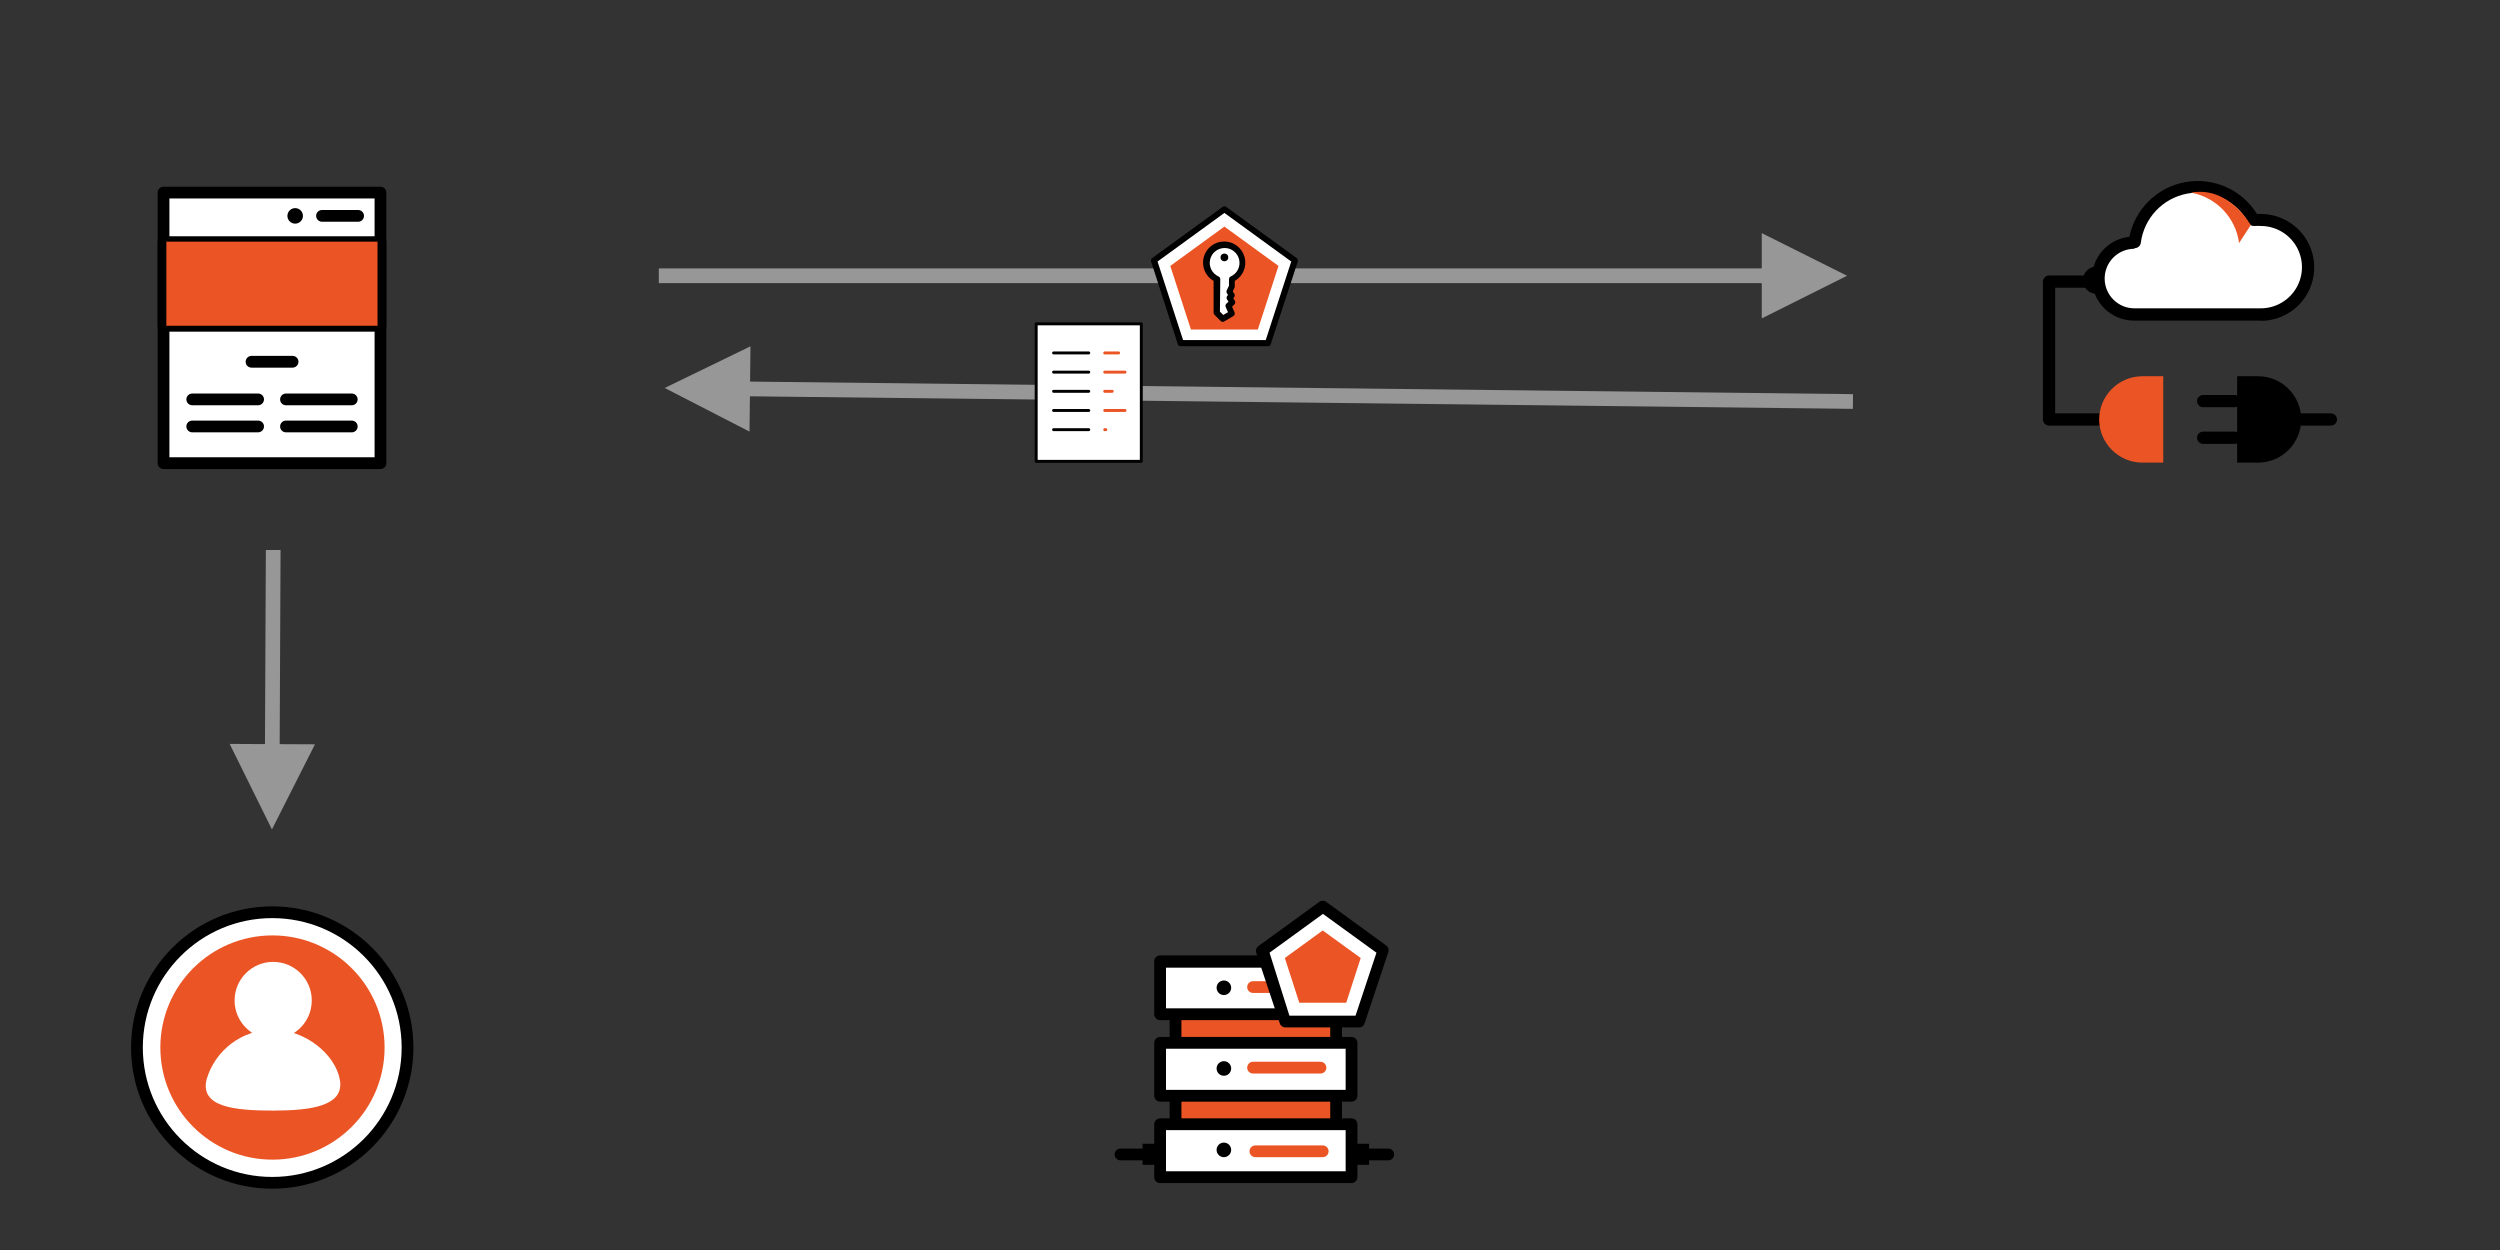 <?xml version="1.0" encoding="UTF-8"?>
<svg width="850px" height="425px" viewBox="0 0 850 425" version="1.1" xmlns="http://www.w3.org/2000/svg" xmlns:xlink="http://www.w3.org/1999/xlink">
    <rect x="0" y="0" width="850" height="425" fill="#333333" stroke="none"/>
    <!-- Generator: Sketch 54.1 (76490) - https://sketchapp.com -->
    <title>oauth-implicit-9</title>
    <desc>Created with Sketch.</desc>
    <g id="Page-9" stroke="none" stroke-width="1" fill="none" fill-rule="evenodd">
        <g id="SPA-2" transform="translate(50, 61)" fill-rule="nonzero">
            <g id="SPA">
                <rect id="Rectangle" fill="#FFFFFF" x="5.6" y="4.48" width="73.76" height="92"></rect>
                <path d="M79.36,98.48 L5.6,98.48 C4.495,98.48 3.6,97.585 3.6,96.48 L3.6,4.48 C3.6,3.375 4.495,2.48 5.6,2.48 L79.36,2.48 C80.465,2.48 81.36,3.375 81.36,4.48 L81.36,96.48 C81.36,97.585 80.465,98.48 79.36,98.48 Z M7.6,94.48 L77.36,94.48 L77.36,6.48 L7.6,6.48 L7.6,94.48 Z" id="Shape" fill="#000000"></path>
                <path d="M79.36,51.76 L5.6,51.76 C4.495,51.76 3.6,50.865 3.6,49.76 L3.6,21.32 C3.621,20.224 4.504,19.341 5.6,19.32 L79.36,19.32 C80.465,19.32 81.36,20.215 81.36,21.32 L81.36,49.76 C81.36,50.865 80.465,51.76 79.36,51.76 Z M7.6,47.76 L77.36,47.76 L77.36,23.32 L7.6,23.32 L7.6,47.76 Z" id="Shape" fill="#000000"></path>
                <circle id="Oval" fill="#000000" cx="50.36" cy="12.4" r="2.64"></circle>
                <path d="M71.76,14.4 L59.48,14.4 C58.384,14.379 57.501,13.496 57.48,12.4 C57.48,11.295 58.375,10.4 59.48,10.4 L71.76,10.4 C72.865,10.4 73.76,11.295 73.76,12.4 C73.76,13.505 72.865,14.4 71.76,14.4 Z" id="Path" fill="#000000"></path>
                <path d="M49.48,64 L35.52,64 C34.415,64 33.52,63.105 33.52,62 C33.52,60.895 34.415,60 35.52,60 L49.48,60 C50.585,60 51.48,60.895 51.48,62 C51.459,63.096 50.576,63.979 49.48,64 L49.48,64 Z" id="Path" fill="#000000"></path>
                <path d="M37.76,76.8 L15.36,76.8 C14.264,76.779 13.381,75.896 13.36,74.8 C13.36,73.695 14.255,72.8 15.36,72.8 L37.76,72.8 C38.865,72.8 39.76,73.695 39.76,74.8 C39.739,75.896 38.856,76.779 37.76,76.8 L37.76,76.8 Z" id="Path" fill="#000000"></path>
                <path d="M37.76,86 L15.36,86 C14.264,85.979 13.381,85.096 13.36,84 C13.36,82.895 14.255,82 15.36,82 L37.76,82 C38.865,82 39.76,82.895 39.76,84 C39.739,85.096 38.856,85.979 37.76,86 Z" id="Path" fill="#000000"></path>
                <path d="M69.6,76.8 L47.24,76.8 C46.135,76.8 45.24,75.905 45.24,74.8 C45.24,73.695 46.135,72.8 47.24,72.8 L69.6,72.8 C70.705,72.8 71.6,73.695 71.6,74.8 C71.6,75.905 70.705,76.8 69.6,76.8 Z" id="Path" fill="#000000"></path>
                <path d="M69.6,86 L47.24,86 C46.135,86 45.24,85.105 45.24,84 C45.24,82.895 46.135,82 47.24,82 L69.6,82 C70.705,82 71.6,82.895 71.6,84 C71.6,85.105 70.705,86 69.6,86 Z" id="Path" fill="#000000"></path>
                <rect id="Rectangle" fill="#EB5424" x="6.56" y="21.16" width="71.8" height="28.6"></rect>
            </g>
        </g>
        <g id="API-2" transform="translate(692, 61)" fill-rule="nonzero">
            <g id="API">
                <path d="M24.667,83.708 L4.667,83.708 C3.525,83.686 2.606,82.766 2.583,81.625 L2.583,34.75 C2.606,33.609 3.525,32.689 4.667,32.667 L19.958,32.667 C21.109,32.667 22.042,33.599 22.042,34.75 C22.042,35.901 21.109,36.833 19.958,36.833 L6.75,36.833 L6.75,79.542 L24.667,79.542 C25.817,79.542 26.75,80.474 26.75,81.625 C26.75,82.776 25.817,83.708 24.667,83.708 Z" id="Path" fill="#000000"></path>
                <path d="M100.5,83.708 L88.5,83.708 C87.349,83.708 86.417,82.776 86.417,81.625 C86.417,80.474 87.349,79.542 88.5,79.542 L100.5,79.542 C101.651,79.542 102.583,80.474 102.583,81.625 C102.583,82.776 101.651,83.708 100.5,83.708 Z" id="Path" fill="#000000"></path>
                <path d="M43.5,96.292 L36.375,96.292 C28.294,96.246 21.754,89.706 21.708,81.625 L21.708,81.625 C21.731,73.527 28.278,66.962 36.375,66.917 L43.5,66.917 L43.5,96.292 Z" id="Path" fill="#EB5424"></path>
                <path d="M67.75,77.458 L57.083,77.458 C55.933,77.458 55,76.526 55,75.375 C55,74.224 55.933,73.292 57.083,73.292 L67.75,73.292 C68.891,73.314 69.811,74.234 69.833,75.375 C69.833,76.526 68.901,77.458 67.75,77.458 Z" id="Path" fill="#000000"></path>
                <path d="M67.75,89.917 L57.083,89.917 C55.933,89.917 55,88.984 55,87.833 C55,86.683 55.933,85.75 57.083,85.75 L67.75,85.75 C68.901,85.75 69.833,86.683 69.833,87.833 C69.833,88.984 68.901,89.917 67.75,89.917 L67.75,89.917 Z" id="Path" fill="#000000"></path>
                <path d="M68.625,66.917 L75.75,66.917 C83.857,66.94 90.417,73.518 90.417,81.625 L90.417,81.625 C90.394,89.716 83.841,96.269 75.75,96.292 L68.625,96.292 L68.625,66.917 Z" id="Path" fill="#000000"></path>
                <path d="M20.833,38.917 L20.833,38.917 C18.256,38.917 16.167,36.827 16.167,34.25 L16.167,34.25 C16.19,31.689 18.272,29.625 20.833,29.625 L20.833,29.625" id="Path" fill="#000000"></path>
                <path d="M76.667,13.75 C75.856,13.769 75.048,13.853 74.25,14 C69.82,5.701 60.525,1.228 51.276,2.943 C42.027,4.657 34.953,12.165 33.792,21.5 L33.792,21.5 C29.43,21.5 25.4,23.827 23.219,27.604 C21.038,31.381 21.038,36.035 23.219,39.813 C25.4,43.59 29.43,45.917 33.792,45.917 L76.667,45.917 C85.549,45.917 92.75,38.716 92.75,29.833 C92.75,20.951 85.549,13.75 76.667,13.75 Z" id="Path" fill="#FFFFFF"></path>
                <path d="M76.667,48 L33.583,48 C25.982,48.023 19.693,42.091 19.271,34.501 C18.849,26.911 24.443,20.319 32,19.5 C33.945,9.984 41.497,2.617 51.058,0.909 C60.619,-0.799 70.255,3.497 75.375,11.75 C75.805,11.709 76.237,11.709 76.667,11.75 C83.157,11.75 89.154,15.213 92.399,20.833 C95.645,26.454 95.645,33.379 92.399,39 C89.154,44.621 83.157,48.083 76.667,48.083 L76.667,48 Z M33.708,23.583 C28.116,23.583 23.583,28.116 23.583,33.708 C23.583,39.3 28.116,43.833 33.708,43.833 L76.667,43.833 C81.668,43.833 86.29,41.165 88.791,36.833 C91.292,32.502 91.292,27.165 88.791,22.833 C86.29,18.502 81.668,15.833 76.667,15.833 C76.001,15.772 75.332,15.772 74.667,15.833 C73.779,15.954 72.907,15.526 72.458,14.75 C68.424,7.276 60.023,3.264 51.674,4.824 C43.325,6.383 36.94,13.157 35.875,21.583 C35.708,22.641 34.779,23.409 33.708,23.375 L33.708,23.583 Z" id="Shape" fill="#000000"></path>
                <path d="M52.958,4.5 C61.538,6.066 68.133,12.98 69.292,21.625 L73.25,15.542 C73.25,15.542 65.875,2.125 52.958,4.5 Z" id="Path" fill="#EB5424"></path>
            </g>
        </g>
        <g id="User-2" transform="translate(42, 305)" fill-rule="nonzero">
            <g id="User">
                <circle id="Oval" fill="#FFFFFF" cx="50.56" cy="51.16" r="46"></circle>
                <path d="M50.56,99.16 C24.05,99.16 2.56,77.67 2.56,51.16 C2.56,24.65 24.05,3.16 50.56,3.16 C77.07,3.16 98.56,24.65 98.56,51.16 C98.56,63.89 93.503,76.099 84.501,85.101 C75.499,94.103 63.29,99.16 50.56,99.16 Z M50.56,7.16 C26.259,7.16 6.56,26.859 6.56,51.16 C6.56,75.461 26.259,95.16 50.56,95.16 C74.861,95.16 94.56,75.461 94.56,51.16 C94.56,26.859 74.861,7.16 50.56,7.16 Z" id="Shape" fill="#000000"></path>
                <circle id="Oval" fill="#EB5424" cx="50.64" cy="51.16" r="38.12"></circle>
                <circle id="Oval" fill="#FFFFFF" cx="50.88" cy="35.16" r="13.12"></circle>
                <path d="M28.24,62 C31.178,51.949 40.408,45.051 50.88,45.08 C61.64,45.08 72,53.36 73.56,62.16 C75.12,70.96 64,72.6 50.88,72.6 C37.76,72.6 25.92,71.4 28.24,62 Z" id="Path" fill="#FFFFFF"></path>
            </g>
        </g>
        <g id="Authorization-Server-2" transform="translate(376, 305)" fill-rule="nonzero">
            <g id="Authorization-Server">
                <rect id="Rectangle" fill="#EB5424" x="23.72" y="34.28" width="54.56" height="48.56"></rect>
                <path d="M78.28,84.84 L23.68,84.84 C22.584,84.819 21.701,83.936 21.68,82.84 L21.68,34.28 C21.68,33.175 22.575,32.28 23.68,32.28 L78.28,32.28 C79.385,32.28 80.28,33.175 80.28,34.28 L80.28,82.84 C80.28,83.945 79.385,84.84 78.28,84.84 Z M25.68,80.84 L76.28,80.84 L76.28,36.28 L25.68,36.28 L25.68,80.84 Z" id="Shape" fill="#000000"></path>
                <rect id="Rectangle" fill="#FFFFFF" x="18.44" y="49.56" width="65.08" height="18"></rect>
                <path d="M83.52,69.56 L18.44,69.56 C17.344,69.539 16.461,68.656 16.44,67.56 L16.44,49.56 C16.44,48.455 17.335,47.56 18.44,47.56 L83.52,47.56 C84.625,47.56 85.52,48.455 85.52,49.56 L85.52,67.56 C85.52,68.665 84.625,69.56 83.52,69.56 Z M20.44,65.56 L81.52,65.56 L81.52,51.56 L20.44,51.56 L20.44,65.56 Z" id="Shape" fill="#000000"></path>
                <rect id="Rectangle" fill="#FFFFFF" x="18.44" y="21.84" width="65.08" height="18"></rect>
                <path d="M83.52,41.84 L18.44,41.84 C17.335,41.84 16.44,40.945 16.44,39.84 L16.44,21.84 C16.44,20.735 17.335,19.84 18.44,19.84 L83.52,19.84 C84.625,19.84 85.52,20.735 85.52,21.84 L85.52,40 C85.436,41.042 84.565,41.843 83.52,41.84 Z M20.44,37.84 L81.52,37.84 L81.52,24 L20.44,24 L20.44,37.84 Z" id="Shape" fill="#000000"></path>
                <rect id="Rectangle" fill="#FFFFFF" x="18.44" y="77.24" width="65.08" height="18"></rect>
                <path d="M83.52,97.24 L18.44,97.24 C17.335,97.24 16.44,96.345 16.44,95.24 L16.44,77.24 C16.461,76.144 17.344,75.261 18.44,75.24 L83.52,75.24 C84.625,75.24 85.52,76.135 85.52,77.24 L85.52,95.24 C85.52,96.345 84.625,97.24 83.52,97.24 Z M20.44,93.24 L81.52,93.24 L81.52,79.24 L20.44,79.24 L20.44,93.24 Z" id="Shape" fill="#000000"></path>
                <path d="M16.56,89.52 L4.96,89.52 C3.864,89.499 2.981,88.616 2.96,87.52 C2.96,86.415 3.855,85.52 4.96,85.52 L16.56,85.52 C17.665,85.52 18.56,86.415 18.56,87.52 C18.539,88.616 17.656,89.499 16.56,89.52 L16.56,89.52 Z" id="Path" fill="#000000"></path>
                <path d="M96,89.52 L84.44,89.52 C83.335,89.52 82.44,88.625 82.44,87.52 C82.44,86.415 83.335,85.52 84.44,85.52 L96,85.52 C97.105,85.52 98,86.415 98,87.52 C98,88.625 97.105,89.52 96,89.52 Z" id="Path" fill="#000000"></path>
                <rect id="Rectangle" fill="#000000" x="12.48" y="83.88" width="5.04" height="7.16"></rect>
                <rect id="Rectangle" fill="#000000" x="84.44" y="83.88" width="5.04" height="7.16"></rect>
                <path d="M72.96,60 L50.04,60 C48.935,60 48.04,59.105 48.04,58 C48.04,56.895 48.935,56 50.04,56 L72.96,56 C74.065,56 74.96,56.895 74.96,58 C74.96,59.105 74.065,60 72.96,60 L72.96,60 Z" id="Path" fill="#EB5424"></path>
                <path d="M73.72,88.44 L50.84,88.44 C49.735,88.44 48.84,87.545 48.84,86.44 C48.84,85.335 49.735,84.44 50.84,84.44 L73.72,84.44 C74.825,84.44 75.72,85.335 75.72,86.44 C75.72,87.545 74.825,88.44 73.72,88.44 Z" id="Path" fill="#EB5424"></path>
                <path d="M72.96,32.6 L50.04,32.6 C48.935,32.6 48.04,31.705 48.04,30.6 C48.04,29.495 48.935,28.6 50.04,28.6 L72.96,28.6 C74.056,28.621 74.939,29.504 74.96,30.6 C74.96,31.13 74.749,31.639 74.374,32.014 C73.999,32.389 73.49,32.6 72.96,32.6 Z" id="Path" fill="#EB5424"></path>
                <circle id="Oval" fill="#000000" cx="40.12" cy="30.84" r="2.48"></circle>
                <circle id="Oval" fill="#000000" cx="40.12" cy="58.28" r="2.48"></circle>
                <circle id="Oval" fill="#000000" cx="40.12" cy="85.96" r="2.48"></circle>
                <polygon id="Path" fill="#FFFFFF" points="75.4 21.68 58.56 21.68 62.36 12.2 71.6 12.2"></polygon>
                <path d="M75.4,23.68 L58.56,23.68 C57.889,23.681 57.261,23.352 56.88,22.8 C56.581,22.223 56.581,21.537 56.88,20.96 L60.68,11.44 C60.992,10.68 61.738,10.188 62.56,10.2 L71.6,10.2 C72.422,10.188 73.168,10.68 73.48,11.44 L77.24,20.96 C77.561,21.531 77.561,22.229 77.24,22.8 C76.84,23.414 76.13,23.754 75.4,23.68 Z M61.52,19.68 L72.44,19.68 L70.24,14.2 L63.68,14.2 L61.52,19.68 Z" id="Shape" fill="#000000"></path>
                <polygon id="Path" fill="#FFFFFF" points="73.72 3.24 53.2 18.16 61.04 42.32 86.44 42.32 94.28 18.16"></polygon>
                <path d="M86.4,44.32 L61.04,44.32 C60.162,44.325 59.383,43.757 59.12,42.92 L51.12,18.92 C50.85,18.025 51.21,17.059 52,16.56 L72.56,1.64 C73.259,1.113 74.221,1.113 74.92,1.64 L95.44,16.56 C96.082,17.113 96.307,18.01 96,18.8 L88,42.8 C87.82,43.582 87.19,44.18 86.4,44.32 Z M62.4,40.32 L84.88,40.32 L92,18.92 L73.8,5.72 L55.64,18.92 L62.4,40.32 Z" id="Shape" fill="#000000"></path>
                <polygon id="Path" fill="#EB5424" points="73.72 11.36 60.84 20.72 65.76 35.92 81.72 35.92 86.64 20.72"></polygon>
            </g>
        </g>
        <path id="Line-2" d="M599,96.26 L224,96.26 L224,91.26 L599,91.26 L599,79.26 L628,93.76 L599,108.26 L599,96.26 Z" fill="#979797" fill-rule="nonzero"></path>
        <g id="Access-Token-2" transform="translate(390, 69)" fill-rule="nonzero">
            <g id="Access-Token">
                <polygon id="Path" fill="#FFFFFF" points="26.292 2.104 2.333 19.521 11.479 47.688 41.104 47.688 50.25 19.521"></polygon>
                <path d="M41.104,48.708 L11.479,48.708 C10.979,48.741 10.528,48.406 10.417,47.917 L1.354,19.833 C1.245,19.429 1.394,19 1.729,18.75 L25.688,1.354 C26.051,1.08 26.553,1.08 26.917,1.354 L50.875,18.75 C51.229,19.024 51.378,19.488 51.25,19.917 L42.083,47.917 C41.992,48.383 41.579,48.717 41.104,48.708 Z M12.25,46.625 L40.354,46.625 L49.021,19.917 L26.292,3.396 L3.562,19.917 L12.25,46.625 Z" id="Shape" fill="#000000"></path>
                <polygon id="Path" fill="#EB5424" points="26.292 8.042 7.896 21.417 14.917 43.042 37.667 43.042 44.688 21.417"></polygon>
                <path d="M23.75,25.896 C21.128,24.7 19.694,21.838 20.306,19.023 C20.918,16.207 23.41,14.198 26.292,14.198 C29.173,14.198 31.665,16.207 32.277,19.023 C32.889,21.838 31.455,24.7 28.833,25.896 L28.833,25.896 L28.833,28.417 L28,30.125 L28.833,31.438 L28.083,32.271 L29.021,33.792 L27.688,35.021 L28.833,37.5 L25.75,39.312 L23.667,37.229 L23.667,25.896 L23.75,25.896 Z" id="Path" fill="#FFFFFF"></path>
                <path d="M25.75,40.438 C25.475,40.434 25.213,40.321 25.021,40.125 L22.938,38.042 C22.732,37.847 22.618,37.575 22.625,37.292 L22.625,26.521 C19.808,24.894 18.434,21.578 19.276,18.436 C20.118,15.294 22.966,13.109 26.219,13.109 C29.472,13.109 32.319,15.294 33.161,18.436 C34.003,21.578 32.63,24.894 29.812,26.521 L29.812,28.417 C29.821,28.57 29.785,28.721 29.708,28.854 L29.125,30.062 L29.646,30.875 C29.918,31.262 29.874,31.788 29.542,32.125 L29.312,32.375 L29.833,33.25 C30.095,33.665 30.025,34.207 29.667,34.542 L28.896,35.271 L29.729,37.146 C29.943,37.632 29.765,38.201 29.312,38.479 L26.229,40.292 C26.081,40.373 25.918,40.422 25.75,40.438 Z M24.771,36.958 L25.917,38.083 L27.521,37.146 L26.75,35.417 C26.565,35.012 26.657,34.536 26.979,34.229 L27.688,33.583 L27.188,32.792 C26.952,32.392 27.003,31.886 27.312,31.542 L27.542,31.292 L27.125,30.667 C26.958,30.347 26.958,29.966 27.125,29.646 L27.854,28.146 L27.854,26.062 C27.805,25.615 28.048,25.186 28.458,25 C30.632,24.018 31.826,21.652 31.324,19.321 C30.822,16.989 28.76,15.324 26.375,15.324 C23.99,15.324 21.928,16.989 21.426,19.321 C20.924,21.652 22.118,24.018 24.292,25 C24.726,25.193 24.975,25.656 24.896,26.125 L24.771,36.958 Z" id="Shape" fill="#000000"></path>
                <circle id="Oval" fill="#000000" cx="26.292" cy="18.521" r="1.312"></circle>
            </g>
        </g>
        <path id="Line-3" d="M255.027,129.741 L630.028,134.009 L629.971,139.008 L254.97,134.741 L254.833,146.74 L226,131.911 L255.163,117.742 L255.027,129.741 Z" fill="#979797" fill-rule="nonzero"></path>
        <g id="Attributes-2" transform="translate(351, 109)" stroke-linecap="round" stroke-linejoin="round">
            <g id="Attributes">
                <rect id="Rectangle" stroke="#000000" fill="#FFFFFF" fill-rule="nonzero" x="1.304" y="1.109" width="35.739" height="46.739"></rect>
                <path d="M7.217,11 L19.174,11" id="Path" stroke="#000000"></path>
                <path d="M24.609,11 L29.326,11" id="Path" stroke="#EB5424"></path>
                <path d="M7.217,17.522 L19.174,17.522" id="Path" stroke="#000000"></path>
                <path d="M24.609,17.522 L31.5,17.522" id="Path" stroke="#EB5424"></path>
                <path d="M7.217,24.043 L19.174,24.043" id="Path" stroke="#000000"></path>
                <path d="M24.609,24.043 L27.152,24.043" id="Path" stroke="#EB5424"></path>
                <path d="M7.217,30.565 L19.174,30.565" id="Path" stroke="#000000"></path>
                <path d="M24.609,30.565 L31.5,30.565" id="Path" stroke="#EB5424"></path>
                <path d="M7.217,37.087 L19.174,37.087" id="Path" stroke="#000000"></path>
                <path d="M24.609,37.087 L24.978,37.087" id="Path" stroke="#EB5424"></path>
            </g>
        </g>
        <path id="Line" d="M90.09,252.989 L90.391,186.989 L95.391,187.011 L95.09,253.012 L107.09,253.066 L92.458,282 L78.09,252.934 L90.09,252.989 Z" fill="#979797" fill-rule="nonzero"></path>
    </g>
</svg>